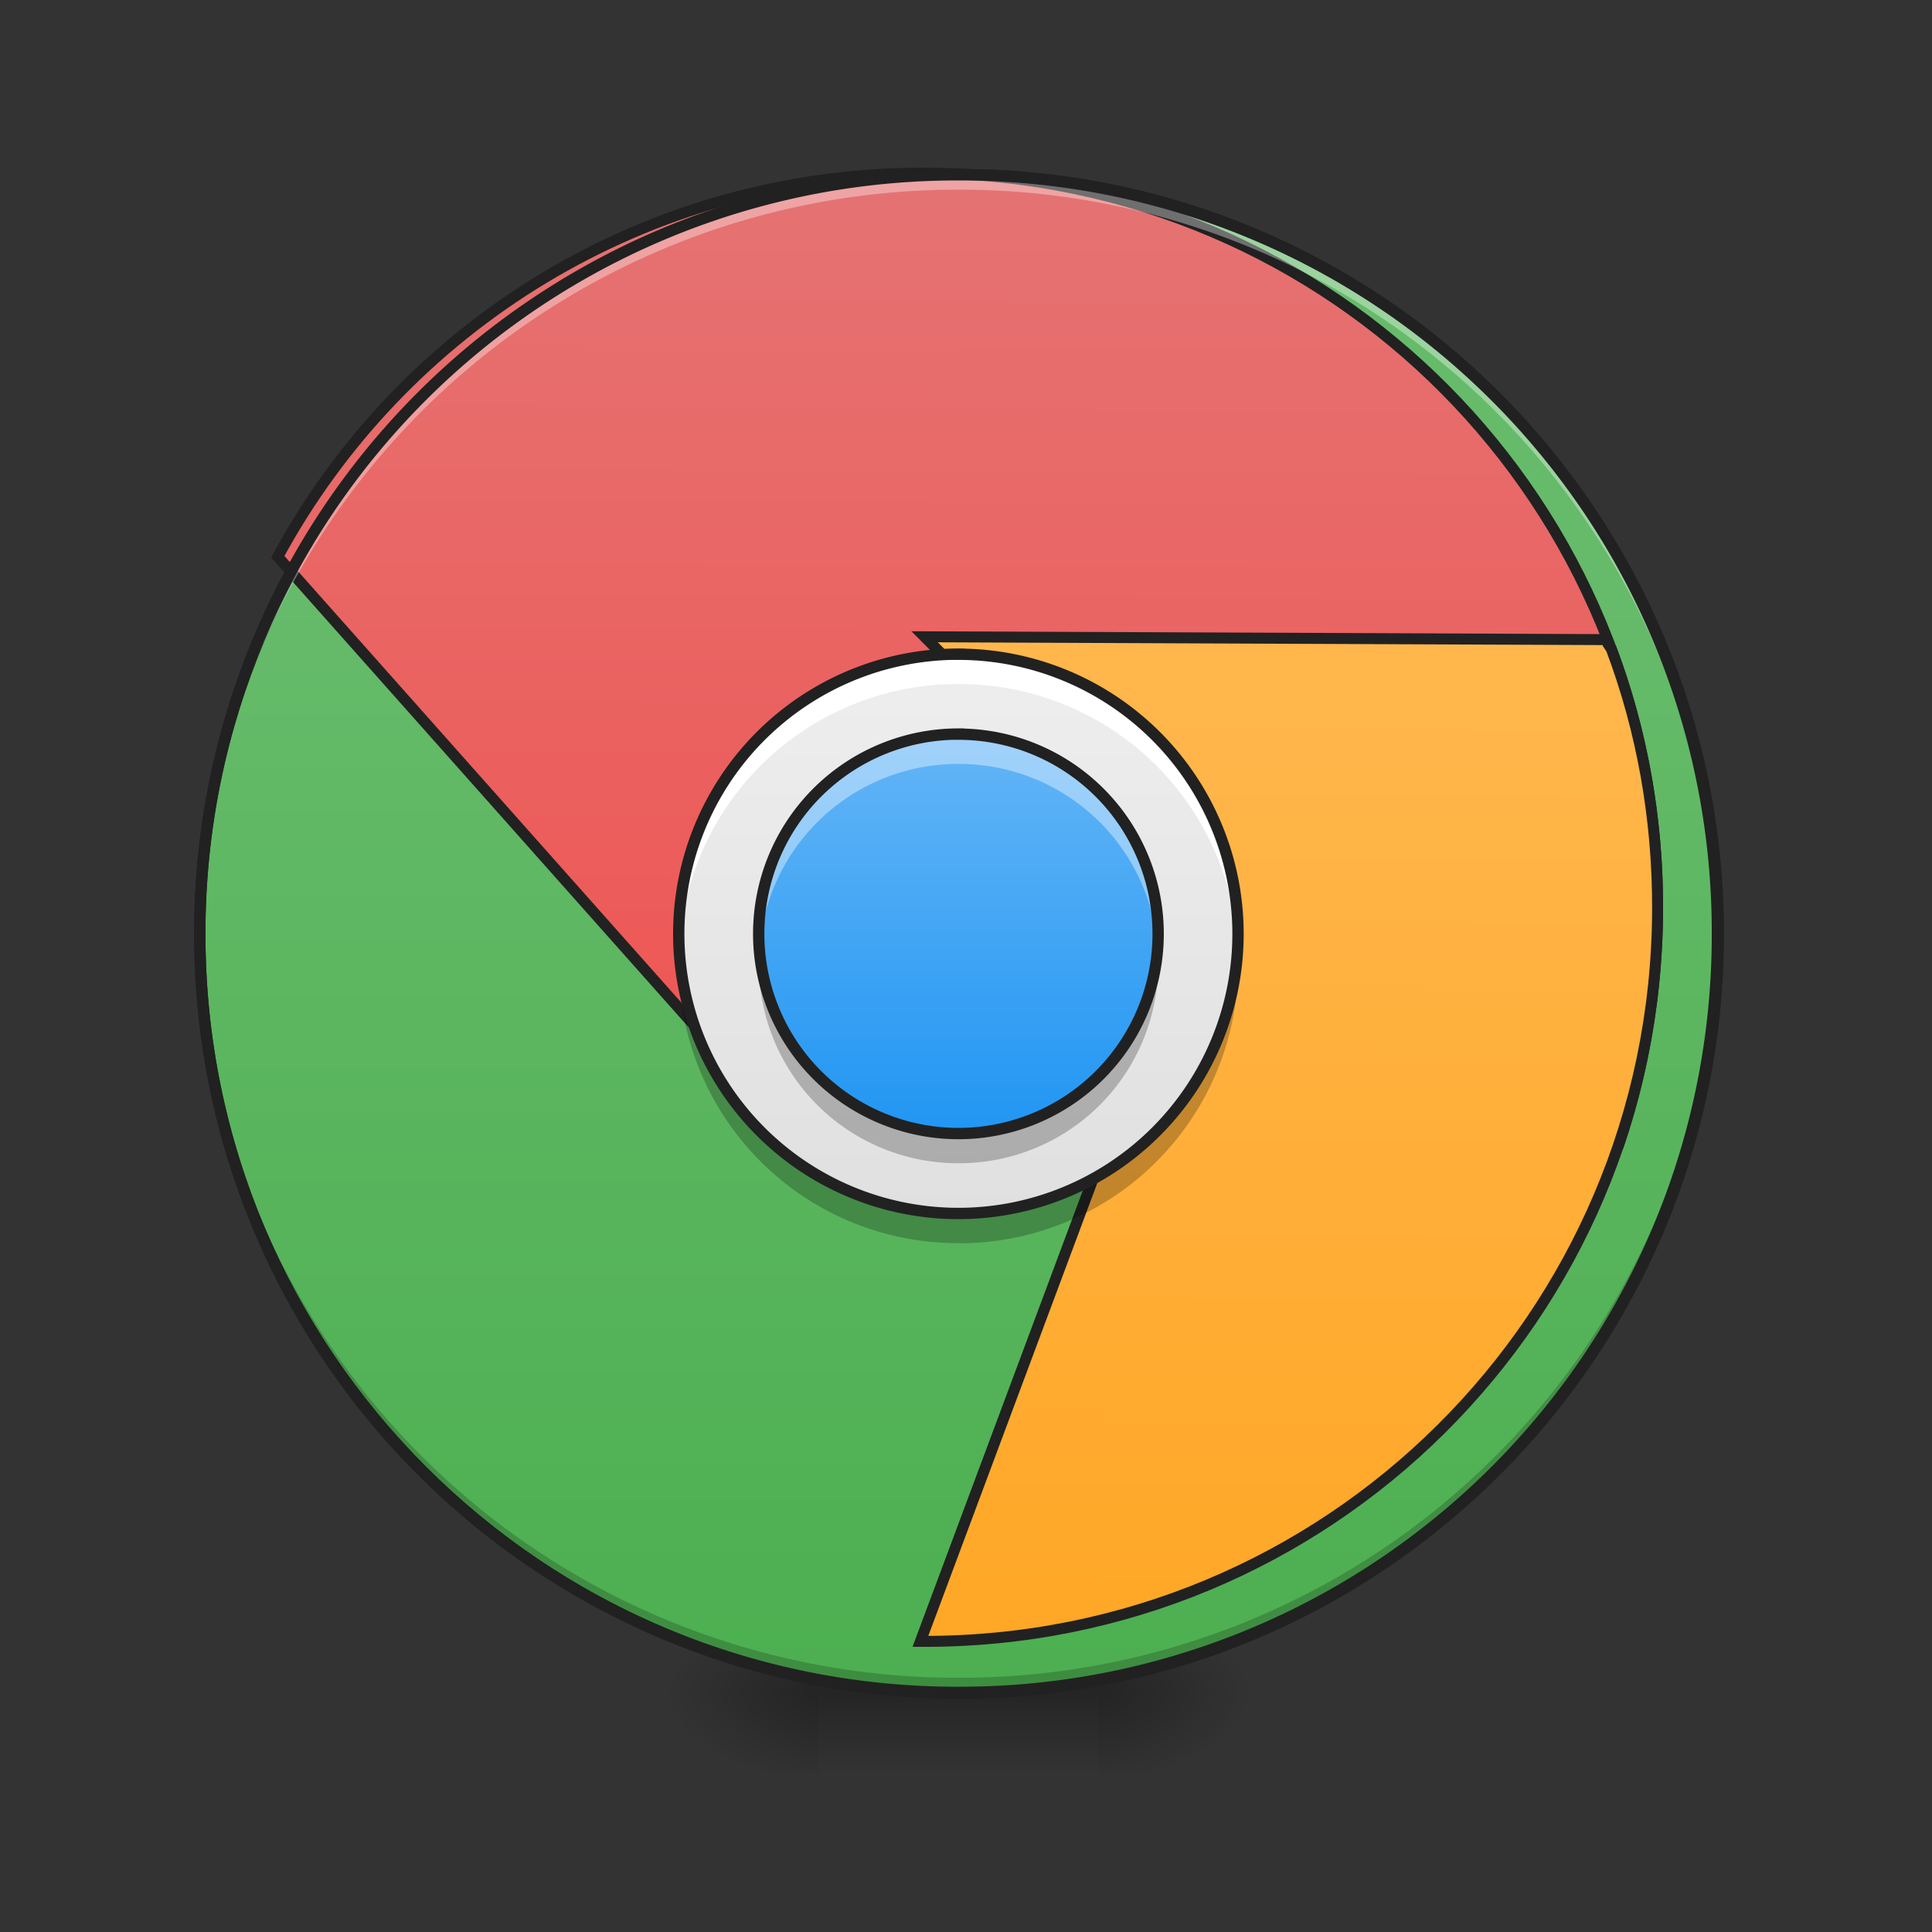 <svg xmlns="http://www.w3.org/2000/svg" width="22" height="22"><rect width="100%" height="100%" fill="#333333" stroke="none"/><defs><radialGradient id="a" gradientUnits="userSpaceOnUse" cx="450.909" cy="189.579" fx="450.909" fy="189.579" r="21.167" gradientTransform="matrix(0 -.054 -.097 0 30.61 43.722)"><stop offset="0" stop-opacity=".314"/><stop offset=".222" stop-opacity=".275"/><stop offset="1" stop-opacity="0"/></radialGradient><radialGradient id="b" gradientUnits="userSpaceOnUse" cx="450.909" cy="189.579" fx="450.909" fy="189.579" r="21.167" gradientTransform="matrix(0 .054 .097 0 -8.78 -5.175)"><stop offset="0" stop-opacity=".314"/><stop offset=".222" stop-opacity=".275"/><stop offset="1" stop-opacity="0"/></radialGradient><radialGradient id="c" gradientUnits="userSpaceOnUse" cx="450.909" cy="189.579" fx="450.909" fy="189.579" r="21.167" gradientTransform="matrix(0 -.054 .097 0 -8.78 43.722)"><stop offset="0" stop-opacity=".314"/><stop offset=".222" stop-opacity=".275"/><stop offset="1" stop-opacity="0"/></radialGradient><radialGradient id="d" gradientUnits="userSpaceOnUse" cx="450.909" cy="189.579" fx="450.909" fy="189.579" r="21.167" gradientTransform="matrix(0 .054 -.097 0 30.61 -5.175)"><stop offset="0" stop-opacity=".314"/><stop offset=".222" stop-opacity=".275"/><stop offset="1" stop-opacity="0"/></radialGradient><linearGradient id="e" gradientUnits="userSpaceOnUse" x1="255.323" y1="233.5" x2="255.323" y2="254.667" gradientTransform="matrix(.009 0 0 .043 8.57 9.24)"><stop offset="0" stop-opacity=".275"/><stop offset="1" stop-opacity="0"/></linearGradient><linearGradient id="f" gradientUnits="userSpaceOnUse" x1="179.917" y1="233.5" x2="179.917" y2="-62.833"><stop offset="0" stop-color="#4caf50"/><stop offset="1" stop-color="#66bb6a"/></linearGradient><linearGradient id="g" gradientUnits="userSpaceOnUse" x1="960" y1="1215.118" x2="960" y2="175.118"><stop offset="0" stop-color="#ef5350"/><stop offset="1" stop-color="#e57373"/></linearGradient><linearGradient id="h" gradientUnits="userSpaceOnUse" x1="1360" y1="1695.118" x2="1360" y2="655.118"><stop offset="0" stop-color="#ffa726"/><stop offset="1" stop-color="#ffb74d"/></linearGradient><linearGradient id="i" gradientUnits="userSpaceOnUse" x1="254" y1="106.5" x2="254" y2="-41.667" gradientTransform="matrix(.043 0 0 .043 0 9.24)"><stop offset="0" stop-color="#e0e0e0"/><stop offset="1" stop-color="#eee"/></linearGradient><linearGradient id="j" gradientUnits="userSpaceOnUse" x1="254" y1="85.333" x2="254" y2="-20.5" gradientTransform="matrix(.043 0 0 .043 0 9.24)"><stop offset="0" stop-color="#2196f3"/><stop offset="1" stop-color="#64b5f6"/></linearGradient></defs><path d="M12.508 19.273h1.816v-.91h-1.816zm0 0" fill="url(#a)"/><path d="M9.324 19.273h-1.82v.91h1.82zm0 0" fill="url(#b)"/><path d="M9.324 19.273h-1.82v-.91h1.82zm0 0" fill="url(#c)"/><path d="M12.508 19.273h1.816v.91h-1.816zm0 0" fill="url(#d)"/><path d="M9.324 19.047h3.184v1.137H9.324zm0 0" fill="url(#e)"/><path d="M253.976-168.64c111.08 0 201.071 89.99 201.071 201.07 0 111.081-89.991 201.073-201.071 201.073-110.99 0-201.072-89.992-201.072-201.072s90.082-201.072 201.072-201.072zm0 0" transform="matrix(.043 0 0 .043 0 9.24)" fill="url(#f)" stroke-width="3" stroke-linecap="round" stroke="#212121"/><path d="M959.908 175.216c-290.652 0-542.138 161.473-669.943 399.904l430.138 479.955 239.805 119.902v40.197l280.002-280.002 440.101 239.805v4.81c25.767-76.614 39.853-159.068 39.853-244.615 0-421.205-338.75-759.956-759.956-759.956zm0 0" transform="rotate(.24) scale(.011)" fill="url(#g)" stroke-width="11.339" stroke-linecap="round" stroke="#212121"/><path d="M959.908 655.17l280.002 280.002-280.002 759.956h1.375c420.174 0 758.581-339.094 758.581-759.956 0-95.51-17.178-186.897-49.129-270.726-2.405-3.092-4.466-6.184-5.497-9.276zm0 0" transform="rotate(.24) scale(.011)" fill="url(#h)" stroke-width="11.339" stroke-linecap="round" stroke="#212121"/><path d="M10.914 19.273a8.624 8.624 0 0 1-8.64-8.64v-.086a8.624 8.624 0 0 0 8.64 8.558 8.62 8.62 0 0 0 8.64-8.558v.086a8.621 8.621 0 0 1-8.64 8.64zm0 0" fill-opacity=".196"/><path d="M10.914 1.992a8.621 8.621 0 0 0-8.64 8.64v.087a8.624 8.624 0 0 1 8.64-8.559 8.62 8.62 0 0 1 8.64 8.559v-.086c0-4.79-3.85-8.64-8.64-8.64zm0 0" fill="#fff" fill-opacity=".353"/><path d="M10.914 7.45a3.184 3.184 0 1 1-.001 6.368 3.184 3.184 0 0 1 .001-6.369zm0 0" fill="url(#i)"/><path d="M10.914 8.36a2.273 2.273 0 1 1 0 4.548 2.273 2.273 0 0 1 0-4.549zm0 0" fill="url(#j)"/><path d="M10.914 1.926a8.686 8.686 0 0 0-8.703 8.707 8.686 8.686 0 0 0 8.703 8.703 8.686 8.686 0 0 0 8.707-8.703 8.687 8.687 0 0 0-8.707-8.707zm0 .129a8.557 8.557 0 0 1 8.578 8.578 8.556 8.556 0 0 1-8.578 8.574 8.556 8.556 0 0 1-8.574-8.574 8.556 8.556 0 0 1 8.574-8.578zm0 0" fill="#212121"/><path d="M10.914 8.36a2.268 2.268 0 0 0-2.273 2.273c0 .058.004.113.007.172a2.267 2.267 0 0 1 2.266-2.106 2.27 2.27 0 0 1 2.27 2.106c.004-.059.004-.114.004-.172a2.266 2.266 0 0 0-2.274-2.274zm0 0" fill="#fff" fill-opacity=".392"/><path d="M10.914 13.246a2.268 2.268 0 0 1-2.266-2.441 2.267 2.267 0 0 0 2.266 2.101 2.27 2.27 0 0 0 2.27-2.101c.004.054.004.11.004.168a2.266 2.266 0 0 1-2.274 2.273zm0 0" fill-opacity=".235"/><path d="M10.914 8.36a2.273 2.273 0 1 1 0 4.548 2.273 2.273 0 0 1 0-4.549zm0 0" fill="none" stroke-width=".129" stroke-linecap="round" stroke="#212121"/><path d="M10.914 7.45a3.177 3.177 0 0 0-3.184 3.183c0 .055.004.113.004.172a3.177 3.177 0 0 1 3.18-3.016 3.174 3.174 0 0 1 3.18 3.016c.004-.059.004-.117.004-.172a3.174 3.174 0 0 0-3.184-3.184zm0 0" fill="#fff"/><path d="M10.914 14.156a3.177 3.177 0 0 1-3.184-3.183c0-.055.004-.114.004-.168a3.177 3.177 0 0 0 3.18 3.011 3.174 3.174 0 0 0 3.18-3.011 3.174 3.174 0 0 1-3.18 3.352zm0 0" fill-opacity=".235"/><path d="M10.914 7.45a3.184 3.184 0 1 1-.001 6.368 3.184 3.184 0 0 1 .001-6.369zm0 0" fill="none" stroke-width=".129" stroke-linecap="round" stroke="#212121"/></svg>